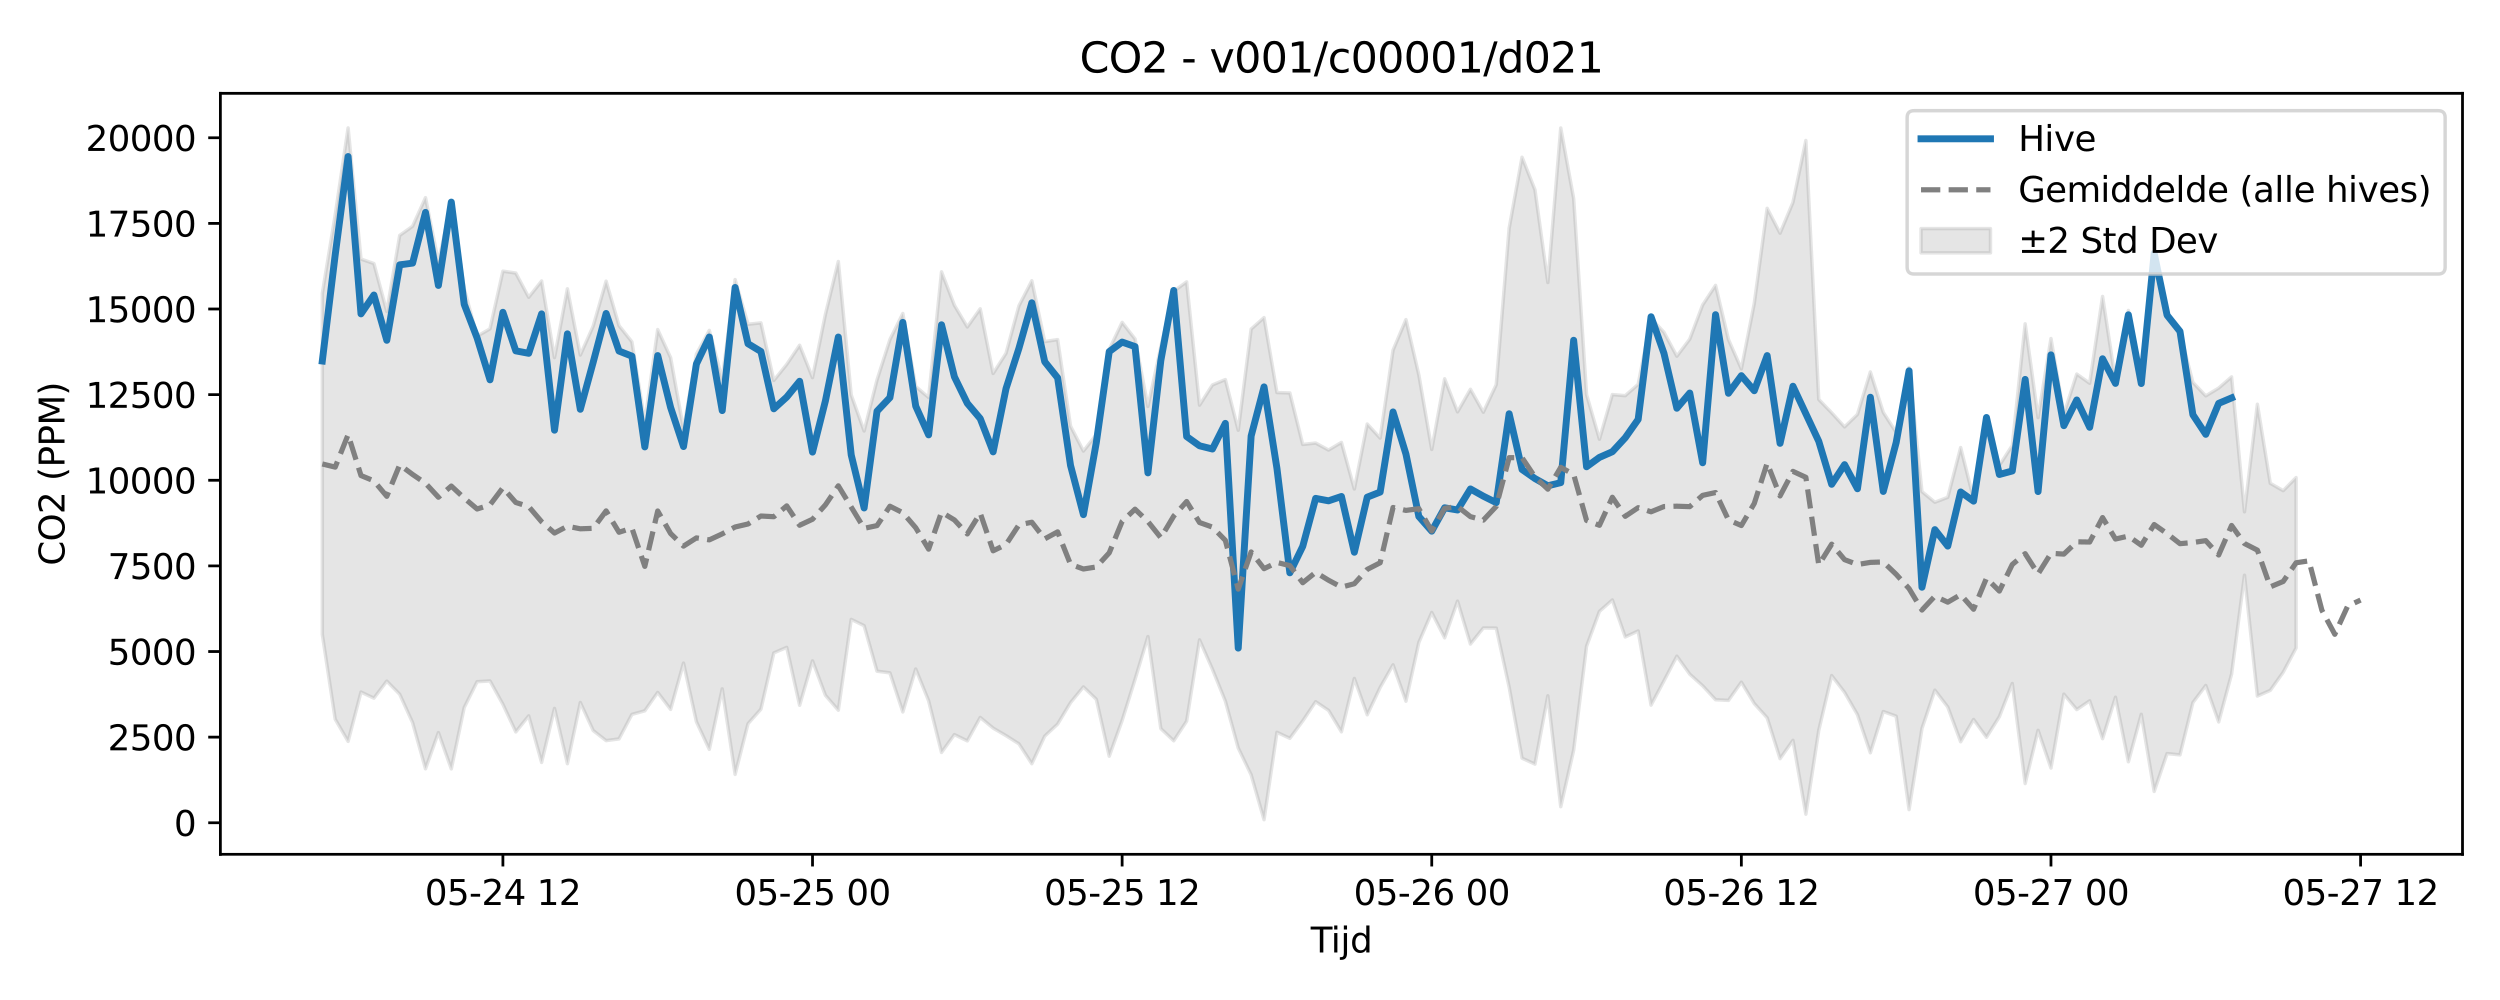 <?xml version="1.0" encoding="utf-8" standalone="no"?>
<!DOCTYPE svg PUBLIC "-//W3C//DTD SVG 1.1//EN"
  "http://www.w3.org/Graphics/SVG/1.1/DTD/svg11.dtd">
<svg xmlns:xlink="http://www.w3.org/1999/xlink" width="720pt" height="288pt" viewBox="0 0 720 288" xmlns="http://www.w3.org/2000/svg" version="1.1">
 <defs>
  <style type="text/css">*{stroke-linejoin: round; stroke-linecap: butt}</style>
 </defs>
 <g id="figure_1">
  <g id="patch_1">
   <path d="M 0 288 
L 720 288 
L 720 0 
L 0 0 
z
" style="fill: #ffffff"/>
  </g>
  <g id="axes_1">
   <g id="patch_2">
    <path d="M 63.47 246.04 
L 709.2 246.04 
L 709.2 26.88 
L 63.47 26.88 
z
" style="fill: #ffffff"/>
   </g>
   <g id="FillBetweenPolyCollection_1">
    <defs>
     <path id="mc36b4be685" d="M 92.821 -203.455 
L 92.821 -105.308 
L 96.537 -80.868 
L 100.252 -74.483 
L 103.967 -88.688 
L 107.683 -86.926 
L 111.398 -91.835 
L 115.114 -88.048 
L 118.829 -79.873 
L 122.544 -66.584 
L 126.26 -77.017 
L 129.975 -66.554 
L 133.69 -84.223 
L 137.406 -91.668 
L 141.121 -91.885 
L 144.836 -85.156 
L 148.552 -77.208 
L 152.267 -81.834 
L 155.983 -68.409 
L 159.698 -83.975 
L 163.413 -68.055 
L 167.129 -85.678 
L 170.844 -77.599 
L 174.559 -74.696 
L 178.275 -75.196 
L 181.99 -82.256 
L 185.705 -83.285 
L 189.421 -88.579 
L 193.136 -83.698 
L 196.852 -97.039 
L 200.567 -80.135 
L 204.282 -72.179 
L 207.998 -89.612 
L 211.713 -64.967 
L 215.428 -79.573 
L 219.144 -83.761 
L 222.859 -99.958 
L 226.574 -101.559 
L 230.29 -84.875 
L 234.005 -97.67 
L 237.721 -87.749 
L 241.436 -83.462 
L 245.151 -109.614 
L 248.867 -107.799 
L 252.582 -94.689 
L 256.297 -94.219 
L 260.013 -82.955 
L 263.728 -95.324 
L 267.443 -86.177 
L 271.159 -71.295 
L 274.874 -76.432 
L 278.589 -74.618 
L 282.305 -81.38 
L 286.02 -78.306 
L 289.736 -76.132 
L 293.451 -73.772 
L 297.166 -68.049 
L 300.882 -75.989 
L 304.597 -79.456 
L 308.312 -85.633 
L 312.028 -90.166 
L 315.743 -86.587 
L 319.458 -70.207 
L 323.174 -80.501 
L 326.889 -92.33 
L 330.605 -104.664 
L 334.32 -78.167 
L 338.035 -74.648 
L 341.751 -80.297 
L 345.466 -103.721 
L 349.181 -95.255 
L 352.897 -86.083 
L 356.612 -72.584 
L 360.327 -64.859 
L 364.043 -51.922 
L 367.758 -77.097 
L 371.474 -75.366 
L 375.189 -80.36 
L 378.904 -85.908 
L 382.62 -83.406 
L 386.335 -77.231 
L 390.05 -92.604 
L 393.766 -82.14 
L 397.481 -90.002 
L 401.196 -96.534 
L 404.912 -86.047 
L 408.627 -102.984 
L 412.343 -111.61 
L 416.058 -104.3 
L 419.773 -114.873 
L 423.489 -102.514 
L 427.204 -107.142 
L 430.919 -107.098 
L 434.635 -90.112 
L 438.35 -69.642 
L 442.065 -67.935 
L 445.781 -87.608 
L 449.496 -55.671 
L 453.212 -71.933 
L 456.927 -101.876 
L 460.642 -111.927 
L 464.358 -115.214 
L 468.073 -104.552 
L 471.788 -106.283 
L 475.504 -84.923 
L 479.219 -91.907 
L 482.934 -99.016 
L 486.65 -93.833 
L 490.365 -90.488 
L 494.081 -86.476 
L 497.796 -86.286 
L 501.511 -91.535 
L 505.227 -85.378 
L 508.942 -81.263 
L 512.657 -69.5 
L 516.373 -74.778 
L 520.088 -53.511 
L 523.803 -77.656 
L 527.519 -93.439 
L 531.234 -88.604 
L 534.949 -82.175 
L 538.665 -71.189 
L 542.38 -83.077 
L 546.096 -81.735 
L 549.811 -54.832 
L 553.526 -78.195 
L 557.242 -89.233 
L 560.957 -84.377 
L 564.672 -74.368 
L 568.388 -80.792 
L 572.103 -75.669 
L 575.818 -81.596 
L 579.534 -91.15 
L 583.249 -62.336 
L 586.965 -77.669 
L 590.68 -66.801 
L 594.395 -88.084 
L 598.111 -83.635 
L 601.826 -86.169 
L 605.541 -75.254 
L 609.257 -87.202 
L 612.972 -68.606 
L 616.687 -82.283 
L 620.403 -60.063 
L 624.118 -70.973 
L 627.834 -70.594 
L 631.549 -85.644 
L 635.264 -90.589 
L 638.98 -80.084 
L 642.695 -93.868 
L 646.41 -122.337 
L 650.126 -87.536 
L 653.841 -89.17 
L 657.556 -94.386 
L 661.272 -101.38 
L 661.272 -150.463 
L 661.272 -150.463 
L 657.556 -146.687 
L 653.841 -148.808 
L 650.126 -171.577 
L 646.41 -140.588 
L 642.695 -179.457 
L 638.98 -176.242 
L 635.264 -173.995 
L 631.549 -177.873 
L 627.834 -192.253 
L 624.118 -197.664 
L 620.403 -213.806 
L 616.687 -179.648 
L 612.972 -198.599 
L 609.257 -178.322 
L 605.541 -202.623 
L 601.826 -177.62 
L 598.111 -180.271 
L 594.395 -168.751 
L 590.68 -190.503 
L 586.965 -167.735 
L 583.249 -194.744 
L 579.534 -159.697 
L 575.818 -153.951 
L 572.103 -167.301 
L 568.388 -144.284 
L 564.672 -159.112 
L 560.957 -144.776 
L 557.242 -143.355 
L 553.526 -146.414 
L 549.811 -182.142 
L 546.096 -163.452 
L 542.38 -169.24 
L 538.665 -180.878 
L 534.949 -168.663 
L 531.234 -165.044 
L 527.519 -169.119 
L 523.803 -172.966 
L 520.088 -247.548 
L 516.373 -229.712 
L 512.657 -220.842 
L 508.942 -228.011 
L 505.227 -200.615 
L 501.511 -181.762 
L 497.796 -190.219 
L 494.081 -205.818 
L 490.365 -200.184 
L 486.65 -190.336 
L 482.934 -185.408 
L 479.219 -192.312 
L 475.504 -196.287 
L 471.788 -177.297 
L 468.073 -174.051 
L 464.358 -174.362 
L 460.642 -161.497 
L 456.927 -174.369 
L 453.212 -230.818 
L 449.496 -251.14 
L 445.781 -206.629 
L 442.065 -233.35 
L 438.35 -242.717 
L 434.635 -222.279 
L 430.919 -177.227 
L 427.204 -169.28 
L 423.489 -175.895 
L 419.773 -169.378 
L 416.058 -178.913 
L 412.343 -158.558 
L 408.627 -180.007 
L 404.912 -195.959 
L 401.196 -187.149 
L 397.481 -161.834 
L 393.766 -165.885 
L 390.05 -147.168 
L 386.335 -160.59 
L 382.62 -158.386 
L 378.904 -160.411 
L 375.189 -159.997 
L 371.474 -174.837 
L 367.758 -174.942 
L 364.043 -196.527 
L 360.327 -193.215 
L 356.612 -164.089 
L 352.897 -178.683 
L 349.181 -177.135 
L 345.466 -171.31 
L 341.751 -206.825 
L 338.035 -204.11 
L 334.32 -188.114 
L 330.605 -170.929 
L 326.889 -190.38 
L 323.174 -195.164 
L 319.458 -187.358 
L 315.743 -162.844 
L 312.028 -158.092 
L 308.312 -165.302 
L 304.597 -190.195 
L 300.882 -189.63 
L 297.166 -207.14 
L 293.451 -199.919 
L 289.736 -186.246 
L 286.02 -180.434 
L 282.305 -199.071 
L 278.589 -193.839 
L 274.874 -200.066 
L 271.159 -209.71 
L 267.443 -173.513 
L 263.728 -176.696 
L 260.013 -197.715 
L 256.297 -190.196 
L 252.582 -178.57 
L 248.867 -163.876 
L 245.151 -174.255 
L 241.436 -212.693 
L 237.721 -197.456 
L 234.005 -179.241 
L 230.29 -188.573 
L 226.574 -183.051 
L 222.859 -178.422 
L 219.144 -195.012 
L 215.428 -194.614 
L 211.713 -207.484 
L 207.998 -178.874 
L 204.282 -192.855 
L 200.567 -186.035 
L 196.852 -164.403 
L 193.136 -184.998 
L 189.421 -193.091 
L 185.705 -166.489 
L 181.99 -189.564 
L 178.275 -194.224 
L 174.559 -207.027 
L 170.844 -194.081 
L 167.129 -185.737 
L 163.413 -204.829 
L 159.698 -184.995 
L 155.983 -207.079 
L 152.267 -202.386 
L 148.552 -209.36 
L 144.836 -209.907 
L 141.121 -193.303 
L 137.406 -191.15 
L 133.69 -204.883 
L 129.975 -229.477 
L 126.26 -212.587 
L 122.544 -231.077 
L 118.829 -222.846 
L 115.114 -220.204 
L 111.398 -198.287 
L 107.683 -212.097 
L 103.967 -213.397 
L 100.252 -251.158 
L 96.537 -226.074 
L 92.821 -203.455 
z
" style="stroke: #808080; stroke-opacity: 0.2"/>
    </defs>
    <g clip-path="url(#p1deb37c57e)">
     <use xlink:href="#mc36b4be685" x="0" y="288" style="fill: #808080; fill-opacity: 0.2; stroke: #808080; stroke-opacity: 0.2"/>
    </g>
   </g>
   <g id="matplotlib.axis_1">
    <g id="xtick_1">
     <g id="line2d_1">
      <defs>
       <path id="mf5bec5a7d2" d="M 0 0 
L 0 3.5 
" style="stroke: #000000; stroke-width: 0.8"/>
      </defs>
      <g>
       <use xlink:href="#mf5bec5a7d2" x="144.836" y="246.04" style="stroke: #000000; stroke-width: 0.8"/>
      </g>
     </g>
     <g id="text_1">
      <!-- 05-24 12 -->
      <g transform="translate(122.356 260.638) scale(0.1 -0.1)">
       <defs>
        <path id="DejaVuSans-30" d="M 2034 4250 
Q 1547 4250 1301 3770 
Q 1056 3291 1056 2328 
Q 1056 1369 1301 889 
Q 1547 409 2034 409 
Q 2525 409 2770 889 
Q 3016 1369 3016 2328 
Q 3016 3291 2770 3770 
Q 2525 4250 2034 4250 
z
M 2034 4750 
Q 2819 4750 3233 4129 
Q 3647 3509 3647 2328 
Q 3647 1150 3233 529 
Q 2819 -91 2034 -91 
Q 1250 -91 836 529 
Q 422 1150 422 2328 
Q 422 3509 836 4129 
Q 1250 4750 2034 4750 
z
" transform="scale(0.016)"/>
        <path id="DejaVuSans-35" d="M 691 4666 
L 3169 4666 
L 3169 4134 
L 1269 4134 
L 1269 2991 
Q 1406 3038 1543 3061 
Q 1681 3084 1819 3084 
Q 2600 3084 3056 2656 
Q 3513 2228 3513 1497 
Q 3513 744 3044 326 
Q 2575 -91 1722 -91 
Q 1428 -91 1123 -41 
Q 819 9 494 109 
L 494 744 
Q 775 591 1075 516 
Q 1375 441 1709 441 
Q 2250 441 2565 725 
Q 2881 1009 2881 1497 
Q 2881 1984 2565 2268 
Q 2250 2553 1709 2553 
Q 1456 2553 1204 2497 
Q 953 2441 691 2322 
L 691 4666 
z
" transform="scale(0.016)"/>
        <path id="DejaVuSans-2d" d="M 313 2009 
L 1997 2009 
L 1997 1497 
L 313 1497 
L 313 2009 
z
" transform="scale(0.016)"/>
        <path id="DejaVuSans-32" d="M 1228 531 
L 3431 531 
L 3431 0 
L 469 0 
L 469 531 
Q 828 903 1448 1529 
Q 2069 2156 2228 2338 
Q 2531 2678 2651 2914 
Q 2772 3150 2772 3378 
Q 2772 3750 2511 3984 
Q 2250 4219 1831 4219 
Q 1534 4219 1204 4116 
Q 875 4013 500 3803 
L 500 4441 
Q 881 4594 1212 4672 
Q 1544 4750 1819 4750 
Q 2544 4750 2975 4387 
Q 3406 4025 3406 3419 
Q 3406 3131 3298 2873 
Q 3191 2616 2906 2266 
Q 2828 2175 2409 1742 
Q 1991 1309 1228 531 
z
" transform="scale(0.016)"/>
        <path id="DejaVuSans-34" d="M 2419 4116 
L 825 1625 
L 2419 1625 
L 2419 4116 
z
M 2253 4666 
L 3047 4666 
L 3047 1625 
L 3713 1625 
L 3713 1100 
L 3047 1100 
L 3047 0 
L 2419 0 
L 2419 1100 
L 313 1100 
L 313 1709 
L 2253 4666 
z
" transform="scale(0.016)"/>
        <path id="DejaVuSans-20" transform="scale(0.016)"/>
        <path id="DejaVuSans-31" d="M 794 531 
L 1825 531 
L 1825 4091 
L 703 3866 
L 703 4441 
L 1819 4666 
L 2450 4666 
L 2450 531 
L 3481 531 
L 3481 0 
L 794 0 
L 794 531 
z
" transform="scale(0.016)"/>
       </defs>
       <use xlink:href="#DejaVuSans-30"/>
       <use xlink:href="#DejaVuSans-35" transform="translate(63.623 0)"/>
       <use xlink:href="#DejaVuSans-2d" transform="translate(127.246 0)"/>
       <use xlink:href="#DejaVuSans-32" transform="translate(163.33 0)"/>
       <use xlink:href="#DejaVuSans-34" transform="translate(226.953 0)"/>
       <use xlink:href="#DejaVuSans-20" transform="translate(290.576 0)"/>
       <use xlink:href="#DejaVuSans-31" transform="translate(322.363 0)"/>
       <use xlink:href="#DejaVuSans-32" transform="translate(385.986 0)"/>
      </g>
     </g>
    </g>
    <g id="xtick_2">
     <g id="line2d_2">
      <g>
       <use xlink:href="#mf5bec5a7d2" x="234.005" y="246.04" style="stroke: #000000; stroke-width: 0.8"/>
      </g>
     </g>
     <g id="text_2">
      <!-- 05-25 00 -->
      <g transform="translate(211.525 260.638) scale(0.1 -0.1)">
       <use xlink:href="#DejaVuSans-30"/>
       <use xlink:href="#DejaVuSans-35" transform="translate(63.623 0)"/>
       <use xlink:href="#DejaVuSans-2d" transform="translate(127.246 0)"/>
       <use xlink:href="#DejaVuSans-32" transform="translate(163.33 0)"/>
       <use xlink:href="#DejaVuSans-35" transform="translate(226.953 0)"/>
       <use xlink:href="#DejaVuSans-20" transform="translate(290.576 0)"/>
       <use xlink:href="#DejaVuSans-30" transform="translate(322.363 0)"/>
       <use xlink:href="#DejaVuSans-30" transform="translate(385.986 0)"/>
      </g>
     </g>
    </g>
    <g id="xtick_3">
     <g id="line2d_3">
      <g>
       <use xlink:href="#mf5bec5a7d2" x="323.174" y="246.04" style="stroke: #000000; stroke-width: 0.8"/>
      </g>
     </g>
     <g id="text_3">
      <!-- 05-25 12 -->
      <g transform="translate(300.693 260.638) scale(0.1 -0.1)">
       <use xlink:href="#DejaVuSans-30"/>
       <use xlink:href="#DejaVuSans-35" transform="translate(63.623 0)"/>
       <use xlink:href="#DejaVuSans-2d" transform="translate(127.246 0)"/>
       <use xlink:href="#DejaVuSans-32" transform="translate(163.33 0)"/>
       <use xlink:href="#DejaVuSans-35" transform="translate(226.953 0)"/>
       <use xlink:href="#DejaVuSans-20" transform="translate(290.576 0)"/>
       <use xlink:href="#DejaVuSans-31" transform="translate(322.363 0)"/>
       <use xlink:href="#DejaVuSans-32" transform="translate(385.986 0)"/>
      </g>
     </g>
    </g>
    <g id="xtick_4">
     <g id="line2d_4">
      <g>
       <use xlink:href="#mf5bec5a7d2" x="412.343" y="246.04" style="stroke: #000000; stroke-width: 0.8"/>
      </g>
     </g>
     <g id="text_4">
      <!-- 05-26 00 -->
      <g transform="translate(389.862 260.638) scale(0.1 -0.1)">
       <defs>
        <path id="DejaVuSans-36" d="M 2113 2584 
Q 1688 2584 1439 2293 
Q 1191 2003 1191 1497 
Q 1191 994 1439 701 
Q 1688 409 2113 409 
Q 2538 409 2786 701 
Q 3034 994 3034 1497 
Q 3034 2003 2786 2293 
Q 2538 2584 2113 2584 
z
M 3366 4563 
L 3366 3988 
Q 3128 4100 2886 4159 
Q 2644 4219 2406 4219 
Q 1781 4219 1451 3797 
Q 1122 3375 1075 2522 
Q 1259 2794 1537 2939 
Q 1816 3084 2150 3084 
Q 2853 3084 3261 2657 
Q 3669 2231 3669 1497 
Q 3669 778 3244 343 
Q 2819 -91 2113 -91 
Q 1303 -91 875 529 
Q 447 1150 447 2328 
Q 447 3434 972 4092 
Q 1497 4750 2381 4750 
Q 2619 4750 2861 4703 
Q 3103 4656 3366 4563 
z
" transform="scale(0.016)"/>
       </defs>
       <use xlink:href="#DejaVuSans-30"/>
       <use xlink:href="#DejaVuSans-35" transform="translate(63.623 0)"/>
       <use xlink:href="#DejaVuSans-2d" transform="translate(127.246 0)"/>
       <use xlink:href="#DejaVuSans-32" transform="translate(163.33 0)"/>
       <use xlink:href="#DejaVuSans-36" transform="translate(226.953 0)"/>
       <use xlink:href="#DejaVuSans-20" transform="translate(290.576 0)"/>
       <use xlink:href="#DejaVuSans-30" transform="translate(322.363 0)"/>
       <use xlink:href="#DejaVuSans-30" transform="translate(385.986 0)"/>
      </g>
     </g>
    </g>
    <g id="xtick_5">
     <g id="line2d_5">
      <g>
       <use xlink:href="#mf5bec5a7d2" x="501.511" y="246.04" style="stroke: #000000; stroke-width: 0.8"/>
      </g>
     </g>
     <g id="text_5">
      <!-- 05-26 12 -->
      <g transform="translate(479.031 260.638) scale(0.1 -0.1)">
       <use xlink:href="#DejaVuSans-30"/>
       <use xlink:href="#DejaVuSans-35" transform="translate(63.623 0)"/>
       <use xlink:href="#DejaVuSans-2d" transform="translate(127.246 0)"/>
       <use xlink:href="#DejaVuSans-32" transform="translate(163.33 0)"/>
       <use xlink:href="#DejaVuSans-36" transform="translate(226.953 0)"/>
       <use xlink:href="#DejaVuSans-20" transform="translate(290.576 0)"/>
       <use xlink:href="#DejaVuSans-31" transform="translate(322.363 0)"/>
       <use xlink:href="#DejaVuSans-32" transform="translate(385.986 0)"/>
      </g>
     </g>
    </g>
    <g id="xtick_6">
     <g id="line2d_6">
      <g>
       <use xlink:href="#mf5bec5a7d2" x="590.68" y="246.04" style="stroke: #000000; stroke-width: 0.8"/>
      </g>
     </g>
     <g id="text_6">
      <!-- 05-27 00 -->
      <g transform="translate(568.199 260.638) scale(0.1 -0.1)">
       <defs>
        <path id="DejaVuSans-37" d="M 525 4666 
L 3525 4666 
L 3525 4397 
L 1831 0 
L 1172 0 
L 2766 4134 
L 525 4134 
L 525 4666 
z
" transform="scale(0.016)"/>
       </defs>
       <use xlink:href="#DejaVuSans-30"/>
       <use xlink:href="#DejaVuSans-35" transform="translate(63.623 0)"/>
       <use xlink:href="#DejaVuSans-2d" transform="translate(127.246 0)"/>
       <use xlink:href="#DejaVuSans-32" transform="translate(163.33 0)"/>
       <use xlink:href="#DejaVuSans-37" transform="translate(226.953 0)"/>
       <use xlink:href="#DejaVuSans-20" transform="translate(290.576 0)"/>
       <use xlink:href="#DejaVuSans-30" transform="translate(322.363 0)"/>
       <use xlink:href="#DejaVuSans-30" transform="translate(385.986 0)"/>
      </g>
     </g>
    </g>
    <g id="xtick_7">
     <g id="line2d_7">
      <g>
       <use xlink:href="#mf5bec5a7d2" x="679.849" y="246.04" style="stroke: #000000; stroke-width: 0.8"/>
      </g>
     </g>
     <g id="text_7">
      <!-- 05-27 12 -->
      <g transform="translate(657.368 260.638) scale(0.1 -0.1)">
       <use xlink:href="#DejaVuSans-30"/>
       <use xlink:href="#DejaVuSans-35" transform="translate(63.623 0)"/>
       <use xlink:href="#DejaVuSans-2d" transform="translate(127.246 0)"/>
       <use xlink:href="#DejaVuSans-32" transform="translate(163.33 0)"/>
       <use xlink:href="#DejaVuSans-37" transform="translate(226.953 0)"/>
       <use xlink:href="#DejaVuSans-20" transform="translate(290.576 0)"/>
       <use xlink:href="#DejaVuSans-31" transform="translate(322.363 0)"/>
       <use xlink:href="#DejaVuSans-32" transform="translate(385.986 0)"/>
      </g>
     </g>
    </g>
    <g id="text_8">
     <!-- Tijd -->
     <g transform="translate(377.485 274.317) scale(0.1 -0.1)">
      <defs>
       <path id="DejaVuSans-54" d="M -19 4666 
L 3928 4666 
L 3928 4134 
L 2272 4134 
L 2272 0 
L 1638 0 
L 1638 4134 
L -19 4134 
L -19 4666 
z
" transform="scale(0.016)"/>
       <path id="DejaVuSans-69" d="M 603 3500 
L 1178 3500 
L 1178 0 
L 603 0 
L 603 3500 
z
M 603 4863 
L 1178 4863 
L 1178 4134 
L 603 4134 
L 603 4863 
z
" transform="scale(0.016)"/>
       <path id="DejaVuSans-6a" d="M 603 3500 
L 1178 3500 
L 1178 -63 
Q 1178 -731 923 -1031 
Q 669 -1331 103 -1331 
L -116 -1331 
L -116 -844 
L 38 -844 
Q 366 -844 484 -692 
Q 603 -541 603 -63 
L 603 3500 
z
M 603 4863 
L 1178 4863 
L 1178 4134 
L 603 4134 
L 603 4863 
z
" transform="scale(0.016)"/>
       <path id="DejaVuSans-64" d="M 2906 2969 
L 2906 4863 
L 3481 4863 
L 3481 0 
L 2906 0 
L 2906 525 
Q 2725 213 2448 61 
Q 2172 -91 1784 -91 
Q 1150 -91 751 415 
Q 353 922 353 1747 
Q 353 2572 751 3078 
Q 1150 3584 1784 3584 
Q 2172 3584 2448 3432 
Q 2725 3281 2906 2969 
z
M 947 1747 
Q 947 1113 1208 752 
Q 1469 391 1925 391 
Q 2381 391 2643 752 
Q 2906 1113 2906 1747 
Q 2906 2381 2643 2742 
Q 2381 3103 1925 3103 
Q 1469 3103 1208 2742 
Q 947 2381 947 1747 
z
" transform="scale(0.016)"/>
      </defs>
      <use xlink:href="#DejaVuSans-54"/>
      <use xlink:href="#DejaVuSans-69" transform="translate(57.959 0)"/>
      <use xlink:href="#DejaVuSans-6a" transform="translate(85.742 0)"/>
      <use xlink:href="#DejaVuSans-64" transform="translate(113.525 0)"/>
     </g>
    </g>
   </g>
   <g id="matplotlib.axis_2">
    <g id="ytick_1">
     <g id="line2d_8">
      <defs>
       <path id="m3b729e5f13" d="M 0 0 
L -3.5 0 
" style="stroke: #000000; stroke-width: 0.8"/>
      </defs>
      <g>
       <use xlink:href="#m3b729e5f13" x="63.47" y="236.954" style="stroke: #000000; stroke-width: 0.8"/>
      </g>
     </g>
     <g id="text_9">
      <!-- 0 -->
      <g transform="translate(50.108 240.753) scale(0.1 -0.1)">
       <use xlink:href="#DejaVuSans-30"/>
      </g>
     </g>
    </g>
    <g id="ytick_2">
     <g id="line2d_9">
      <g>
       <use xlink:href="#m3b729e5f13" x="63.47" y="212.294" style="stroke: #000000; stroke-width: 0.8"/>
      </g>
     </g>
     <g id="text_10">
      <!-- 2500 -->
      <g transform="translate(31.02 216.094) scale(0.1 -0.1)">
       <use xlink:href="#DejaVuSans-32"/>
       <use xlink:href="#DejaVuSans-35" transform="translate(63.623 0)"/>
       <use xlink:href="#DejaVuSans-30" transform="translate(127.246 0)"/>
       <use xlink:href="#DejaVuSans-30" transform="translate(190.869 0)"/>
      </g>
     </g>
    </g>
    <g id="ytick_3">
     <g id="line2d_10">
      <g>
       <use xlink:href="#m3b729e5f13" x="63.47" y="187.635" style="stroke: #000000; stroke-width: 0.8"/>
      </g>
     </g>
     <g id="text_11">
      <!-- 5000 -->
      <g transform="translate(31.02 191.434) scale(0.1 -0.1)">
       <use xlink:href="#DejaVuSans-35"/>
       <use xlink:href="#DejaVuSans-30" transform="translate(63.623 0)"/>
       <use xlink:href="#DejaVuSans-30" transform="translate(127.246 0)"/>
       <use xlink:href="#DejaVuSans-30" transform="translate(190.869 0)"/>
      </g>
     </g>
    </g>
    <g id="ytick_4">
     <g id="line2d_11">
      <g>
       <use xlink:href="#m3b729e5f13" x="63.47" y="162.976" style="stroke: #000000; stroke-width: 0.8"/>
      </g>
     </g>
     <g id="text_12">
      <!-- 7500 -->
      <g transform="translate(31.02 166.775) scale(0.1 -0.1)">
       <use xlink:href="#DejaVuSans-37"/>
       <use xlink:href="#DejaVuSans-35" transform="translate(63.623 0)"/>
       <use xlink:href="#DejaVuSans-30" transform="translate(127.246 0)"/>
       <use xlink:href="#DejaVuSans-30" transform="translate(190.869 0)"/>
      </g>
     </g>
    </g>
    <g id="ytick_5">
     <g id="line2d_12">
      <g>
       <use xlink:href="#m3b729e5f13" x="63.47" y="138.316" style="stroke: #000000; stroke-width: 0.8"/>
      </g>
     </g>
     <g id="text_13">
      <!-- 10000 -->
      <g transform="translate(24.657 142.116) scale(0.1 -0.1)">
       <use xlink:href="#DejaVuSans-31"/>
       <use xlink:href="#DejaVuSans-30" transform="translate(63.623 0)"/>
       <use xlink:href="#DejaVuSans-30" transform="translate(127.246 0)"/>
       <use xlink:href="#DejaVuSans-30" transform="translate(190.869 0)"/>
       <use xlink:href="#DejaVuSans-30" transform="translate(254.492 0)"/>
      </g>
     </g>
    </g>
    <g id="ytick_6">
     <g id="line2d_13">
      <g>
       <use xlink:href="#m3b729e5f13" x="63.47" y="113.657" style="stroke: #000000; stroke-width: 0.8"/>
      </g>
     </g>
     <g id="text_14">
      <!-- 12500 -->
      <g transform="translate(24.657 117.456) scale(0.1 -0.1)">
       <use xlink:href="#DejaVuSans-31"/>
       <use xlink:href="#DejaVuSans-32" transform="translate(63.623 0)"/>
       <use xlink:href="#DejaVuSans-35" transform="translate(127.246 0)"/>
       <use xlink:href="#DejaVuSans-30" transform="translate(190.869 0)"/>
       <use xlink:href="#DejaVuSans-30" transform="translate(254.492 0)"/>
      </g>
     </g>
    </g>
    <g id="ytick_7">
     <g id="line2d_14">
      <g>
       <use xlink:href="#m3b729e5f13" x="63.47" y="88.998" style="stroke: #000000; stroke-width: 0.8"/>
      </g>
     </g>
     <g id="text_15">
      <!-- 15000 -->
      <g transform="translate(24.657 92.797) scale(0.1 -0.1)">
       <use xlink:href="#DejaVuSans-31"/>
       <use xlink:href="#DejaVuSans-35" transform="translate(63.623 0)"/>
       <use xlink:href="#DejaVuSans-30" transform="translate(127.246 0)"/>
       <use xlink:href="#DejaVuSans-30" transform="translate(190.869 0)"/>
       <use xlink:href="#DejaVuSans-30" transform="translate(254.492 0)"/>
      </g>
     </g>
    </g>
    <g id="ytick_8">
     <g id="line2d_15">
      <g>
       <use xlink:href="#m3b729e5f13" x="63.47" y="64.338" style="stroke: #000000; stroke-width: 0.8"/>
      </g>
     </g>
     <g id="text_16">
      <!-- 17500 -->
      <g transform="translate(24.657 68.138) scale(0.1 -0.1)">
       <use xlink:href="#DejaVuSans-31"/>
       <use xlink:href="#DejaVuSans-37" transform="translate(63.623 0)"/>
       <use xlink:href="#DejaVuSans-35" transform="translate(127.246 0)"/>
       <use xlink:href="#DejaVuSans-30" transform="translate(190.869 0)"/>
       <use xlink:href="#DejaVuSans-30" transform="translate(254.492 0)"/>
      </g>
     </g>
    </g>
    <g id="ytick_9">
     <g id="line2d_16">
      <g>
       <use xlink:href="#m3b729e5f13" x="63.47" y="39.679" style="stroke: #000000; stroke-width: 0.8"/>
      </g>
     </g>
     <g id="text_17">
      <!-- 20000 -->
      <g transform="translate(24.657 43.478) scale(0.1 -0.1)">
       <use xlink:href="#DejaVuSans-32"/>
       <use xlink:href="#DejaVuSans-30" transform="translate(63.623 0)"/>
       <use xlink:href="#DejaVuSans-30" transform="translate(127.246 0)"/>
       <use xlink:href="#DejaVuSans-30" transform="translate(190.869 0)"/>
       <use xlink:href="#DejaVuSans-30" transform="translate(254.492 0)"/>
      </g>
     </g>
    </g>
    <g id="text_18">
     <!-- CO2 (PPM) -->
     <g transform="translate(18.578 162.903) rotate(-90) scale(0.1 -0.1)">
      <defs>
       <path id="DejaVuSans-43" d="M 4122 4306 
L 4122 3641 
Q 3803 3938 3442 4084 
Q 3081 4231 2675 4231 
Q 1875 4231 1450 3742 
Q 1025 3253 1025 2328 
Q 1025 1406 1450 917 
Q 1875 428 2675 428 
Q 3081 428 3442 575 
Q 3803 722 4122 1019 
L 4122 359 
Q 3791 134 3420 21 
Q 3050 -91 2638 -91 
Q 1578 -91 968 557 
Q 359 1206 359 2328 
Q 359 3453 968 4101 
Q 1578 4750 2638 4750 
Q 3056 4750 3426 4639 
Q 3797 4528 4122 4306 
z
" transform="scale(0.016)"/>
       <path id="DejaVuSans-4f" d="M 2522 4238 
Q 1834 4238 1429 3725 
Q 1025 3213 1025 2328 
Q 1025 1447 1429 934 
Q 1834 422 2522 422 
Q 3209 422 3611 934 
Q 4013 1447 4013 2328 
Q 4013 3213 3611 3725 
Q 3209 4238 2522 4238 
z
M 2522 4750 
Q 3503 4750 4090 4092 
Q 4678 3434 4678 2328 
Q 4678 1225 4090 567 
Q 3503 -91 2522 -91 
Q 1538 -91 948 565 
Q 359 1222 359 2328 
Q 359 3434 948 4092 
Q 1538 4750 2522 4750 
z
" transform="scale(0.016)"/>
       <path id="DejaVuSans-28" d="M 1984 4856 
Q 1566 4138 1362 3434 
Q 1159 2731 1159 2009 
Q 1159 1288 1364 580 
Q 1569 -128 1984 -844 
L 1484 -844 
Q 1016 -109 783 600 
Q 550 1309 550 2009 
Q 550 2706 781 3412 
Q 1013 4119 1484 4856 
L 1984 4856 
z
" transform="scale(0.016)"/>
       <path id="DejaVuSans-50" d="M 1259 4147 
L 1259 2394 
L 2053 2394 
Q 2494 2394 2734 2622 
Q 2975 2850 2975 3272 
Q 2975 3691 2734 3919 
Q 2494 4147 2053 4147 
L 1259 4147 
z
M 628 4666 
L 2053 4666 
Q 2838 4666 3239 4311 
Q 3641 3956 3641 3272 
Q 3641 2581 3239 2228 
Q 2838 1875 2053 1875 
L 1259 1875 
L 1259 0 
L 628 0 
L 628 4666 
z
" transform="scale(0.016)"/>
       <path id="DejaVuSans-4d" d="M 628 4666 
L 1569 4666 
L 2759 1491 
L 3956 4666 
L 4897 4666 
L 4897 0 
L 4281 0 
L 4281 4097 
L 3078 897 
L 2444 897 
L 1241 4097 
L 1241 0 
L 628 0 
L 628 4666 
z
" transform="scale(0.016)"/>
       <path id="DejaVuSans-29" d="M 513 4856 
L 1013 4856 
Q 1481 4119 1714 3412 
Q 1947 2706 1947 2009 
Q 1947 1309 1714 600 
Q 1481 -109 1013 -844 
L 513 -844 
Q 928 -128 1133 580 
Q 1338 1288 1338 2009 
Q 1338 2731 1133 3434 
Q 928 4138 513 4856 
z
" transform="scale(0.016)"/>
      </defs>
      <use xlink:href="#DejaVuSans-43"/>
      <use xlink:href="#DejaVuSans-4f" transform="translate(69.824 0)"/>
      <use xlink:href="#DejaVuSans-32" transform="translate(148.535 0)"/>
      <use xlink:href="#DejaVuSans-20" transform="translate(212.158 0)"/>
      <use xlink:href="#DejaVuSans-28" transform="translate(243.945 0)"/>
      <use xlink:href="#DejaVuSans-50" transform="translate(282.959 0)"/>
      <use xlink:href="#DejaVuSans-50" transform="translate(343.262 0)"/>
      <use xlink:href="#DejaVuSans-4d" transform="translate(403.564 0)"/>
      <use xlink:href="#DejaVuSans-29" transform="translate(489.844 0)"/>
     </g>
    </g>
   </g>
   <g id="line2d_17">
    <path d="M 92.821 103.971 
L 96.537 73.393 
L 100.252 45.085 
L 103.967 90.389 
L 107.683 84.97 
L 111.398 98.003 
L 115.114 76.274 
L 118.829 75.771 
L 122.544 61.172 
L 126.26 82.205 
L 129.975 58.208 
L 133.69 87.656 
L 137.406 97.343 
L 141.121 109.386 
L 144.836 89.945 
L 148.552 101.051 
L 152.267 101.752 
L 155.983 90.398 
L 159.698 123.891 
L 163.413 96.149 
L 167.129 117.872 
L 170.844 104.301 
L 174.559 90.285 
L 178.275 101.101 
L 181.99 102.57 
L 185.705 128.706 
L 189.421 102.409 
L 193.136 117.346 
L 196.852 128.607 
L 200.567 104.826 
L 204.282 97.071 
L 207.998 118.247 
L 211.713 82.794 
L 215.428 98.983 
L 219.144 101.234 
L 222.859 117.731 
L 226.574 114.361 
L 230.29 109.807 
L 234.005 130.202 
L 237.721 115.439 
L 241.436 97.07 
L 245.151 131.03 
L 248.867 146.293 
L 252.582 118.428 
L 256.297 114.505 
L 260.013 92.848 
L 263.728 116.968 
L 267.443 125.237 
L 271.159 93.542 
L 274.874 108.531 
L 278.589 116.156 
L 282.305 120.552 
L 286.02 130.134 
L 289.736 111.901 
L 293.451 100.316 
L 297.166 87.208 
L 300.882 104.178 
L 304.597 108.814 
L 308.312 134.042 
L 312.028 148.215 
L 315.743 127.427 
L 319.458 101.258 
L 323.174 98.516 
L 326.889 99.818 
L 330.605 136.183 
L 334.32 103.82 
L 338.035 83.652 
L 341.751 125.72 
L 345.466 128.387 
L 349.181 129.317 
L 352.897 121.933 
L 356.612 186.649 
L 360.327 125.568 
L 364.043 111.428 
L 367.758 134.884 
L 371.474 164.968 
L 375.189 157.344 
L 378.904 143.534 
L 382.62 144.238 
L 386.335 142.985 
L 390.05 159.043 
L 393.766 143.186 
L 397.481 141.719 
L 401.196 118.642 
L 404.912 130.774 
L 408.627 148.752 
L 412.343 152.971 
L 416.058 146.244 
L 419.773 146.881 
L 423.489 140.819 
L 427.204 142.9 
L 430.919 144.757 
L 434.635 119.168 
L 438.35 135.213 
L 442.065 137.82 
L 445.781 139.905 
L 449.496 139.002 
L 453.212 98.003 
L 456.927 134.43 
L 460.642 131.731 
L 464.358 130.095 
L 468.073 126.069 
L 471.788 120.792 
L 475.504 91.232 
L 479.219 101.752 
L 482.934 117.57 
L 486.65 113.198 
L 490.365 133.276 
L 494.081 90.629 
L 497.796 113.263 
L 501.511 108.193 
L 505.227 112.526 
L 508.942 102.412 
L 512.657 127.68 
L 516.373 111.241 
L 523.803 127.092 
L 527.519 139.477 
L 531.234 133.822 
L 534.949 140.759 
L 538.665 114.407 
L 542.38 141.535 
L 546.096 127.463 
L 549.811 106.802 
L 553.526 169.121 
L 557.242 152.537 
L 560.957 157.275 
L 564.672 141.687 
L 568.388 144.327 
L 572.103 120.24 
L 575.818 136.649 
L 579.534 135.64 
L 583.249 109.274 
L 586.965 141.568 
L 590.68 102.205 
L 594.395 122.59 
L 598.111 115.199 
L 601.826 123.061 
L 605.541 103.327 
L 609.257 110.417 
L 612.972 90.668 
L 616.687 110.458 
L 620.403 72.936 
L 624.118 90.777 
L 627.834 95.439 
L 631.549 119.447 
L 635.264 125.083 
L 638.98 116.172 
L 642.695 114.599 
L 642.695 114.599 
" clip-path="url(#p1deb37c57e)" style="fill: none; stroke: #1f77b4; stroke-width: 2; stroke-linecap: square"/>
   </g>
   <g id="line2d_18">
    <path d="M 92.821 133.619 
L 96.537 134.529 
L 100.252 125.18 
L 103.967 136.957 
L 107.683 138.489 
L 111.398 142.939 
L 115.114 133.874 
L 118.829 136.641 
L 122.544 139.169 
L 126.26 143.198 
L 129.975 139.984 
L 133.69 143.447 
L 137.406 146.591 
L 141.121 145.406 
L 144.836 140.468 
L 148.552 144.716 
L 152.267 145.89 
L 155.983 150.256 
L 159.698 153.515 
L 163.413 151.558 
L 167.129 152.293 
L 170.844 152.16 
L 174.559 147.138 
L 178.275 153.29 
L 181.99 152.09 
L 185.705 163.113 
L 189.421 147.165 
L 193.136 153.652 
L 196.852 157.279 
L 200.567 154.915 
L 204.282 155.483 
L 207.998 153.757 
L 211.713 151.775 
L 215.428 150.906 
L 219.144 148.613 
L 222.859 148.81 
L 226.574 145.695 
L 230.29 151.276 
L 234.005 149.545 
L 237.721 145.397 
L 241.436 139.922 
L 248.867 152.163 
L 252.582 151.371 
L 256.297 145.792 
L 260.013 147.665 
L 263.728 151.99 
L 267.443 158.155 
L 271.159 147.497 
L 274.874 149.751 
L 278.589 153.772 
L 282.305 147.775 
L 286.02 158.63 
L 289.736 156.811 
L 293.451 151.154 
L 297.166 150.405 
L 300.882 155.19 
L 304.597 153.174 
L 308.312 162.533 
L 312.028 163.871 
L 315.743 163.284 
L 319.458 159.218 
L 323.174 150.168 
L 326.889 146.645 
L 330.605 150.204 
L 334.32 154.86 
L 338.035 148.621 
L 341.751 144.439 
L 345.466 150.484 
L 349.181 151.805 
L 352.897 155.617 
L 356.612 169.663 
L 360.327 158.963 
L 364.043 163.776 
L 367.758 161.981 
L 371.474 162.898 
L 375.189 167.822 
L 378.904 164.84 
L 382.62 167.104 
L 386.335 169.09 
L 390.05 168.114 
L 393.766 163.987 
L 397.481 162.082 
L 401.196 146.158 
L 404.912 146.997 
L 408.627 146.504 
L 412.343 152.916 
L 416.058 146.394 
L 419.773 145.874 
L 423.489 148.796 
L 427.204 149.789 
L 430.919 145.838 
L 434.635 131.804 
L 438.35 131.821 
L 442.065 137.357 
L 445.781 140.882 
L 449.496 134.594 
L 453.212 136.625 
L 456.927 149.878 
L 460.642 151.288 
L 464.358 143.212 
L 468.073 148.699 
L 471.788 146.21 
L 475.504 147.395 
L 479.219 145.891 
L 482.934 145.788 
L 486.65 145.916 
L 490.365 142.664 
L 494.081 141.853 
L 497.796 149.747 
L 501.511 151.351 
L 505.227 145.004 
L 508.942 133.363 
L 512.657 142.829 
L 516.373 135.755 
L 520.088 137.47 
L 523.803 162.689 
L 527.519 156.721 
L 531.234 161.176 
L 534.949 162.581 
L 538.665 161.966 
L 542.38 161.841 
L 546.096 165.407 
L 549.811 169.513 
L 553.526 175.695 
L 557.242 171.706 
L 560.957 173.424 
L 564.672 171.26 
L 568.388 175.462 
L 572.103 166.515 
L 575.818 170.226 
L 579.534 162.576 
L 583.249 159.46 
L 586.965 165.298 
L 590.68 159.348 
L 594.395 159.583 
L 598.111 156.047 
L 601.826 156.105 
L 605.541 149.061 
L 609.257 155.238 
L 612.972 154.398 
L 616.687 157.035 
L 620.403 151.066 
L 624.118 153.682 
L 627.834 156.577 
L 631.549 156.241 
L 635.264 155.708 
L 638.98 159.837 
L 642.695 151.338 
L 646.41 156.538 
L 650.126 158.443 
L 653.841 169.011 
L 657.556 167.464 
L 661.272 162.078 
L 664.987 161.523 
L 668.703 175.753 
L 672.418 182.674 
L 676.133 174.539 
L 679.849 172.823 
L 679.849 172.823 
" clip-path="url(#p1deb37c57e)" style="fill: none; stroke-dasharray: 5.55,2.4; stroke-dashoffset: 0; stroke: #808080; stroke-width: 1.5"/>
   </g>
   <g id="patch_3">
    <path d="M 63.47 246.04 
L 63.47 26.88 
" style="fill: none; stroke: #000000; stroke-width: 0.8; stroke-linejoin: miter; stroke-linecap: square"/>
   </g>
   <g id="patch_4">
    <path d="M 709.2 246.04 
L 709.2 26.88 
" style="fill: none; stroke: #000000; stroke-width: 0.8; stroke-linejoin: miter; stroke-linecap: square"/>
   </g>
   <g id="patch_5">
    <path d="M 63.47 246.04 
L 709.2 246.04 
" style="fill: none; stroke: #000000; stroke-width: 0.8; stroke-linejoin: miter; stroke-linecap: square"/>
   </g>
   <g id="patch_6">
    <path d="M 63.47 26.88 
L 709.2 26.88 
" style="fill: none; stroke: #000000; stroke-width: 0.8; stroke-linejoin: miter; stroke-linecap: square"/>
   </g>
   <g id="text_19">
    <!-- CO2 - v001/c00001/d021 -->
    <g transform="translate(310.932 20.88) scale(0.12 -0.12)">
     <defs>
      <path id="DejaVuSans-76" d="M 191 3500 
L 800 3500 
L 1894 563 
L 2988 3500 
L 3597 3500 
L 2284 0 
L 1503 0 
L 191 3500 
z
" transform="scale(0.016)"/>
      <path id="DejaVuSans-2f" d="M 1625 4666 
L 2156 4666 
L 531 -594 
L 0 -594 
L 1625 4666 
z
" transform="scale(0.016)"/>
      <path id="DejaVuSans-63" d="M 3122 3366 
L 3122 2828 
Q 2878 2963 2633 3030 
Q 2388 3097 2138 3097 
Q 1578 3097 1268 2742 
Q 959 2388 959 1747 
Q 959 1106 1268 751 
Q 1578 397 2138 397 
Q 2388 397 2633 464 
Q 2878 531 3122 666 
L 3122 134 
Q 2881 22 2623 -34 
Q 2366 -91 2075 -91 
Q 1284 -91 818 406 
Q 353 903 353 1747 
Q 353 2603 823 3093 
Q 1294 3584 2113 3584 
Q 2378 3584 2631 3529 
Q 2884 3475 3122 3366 
z
" transform="scale(0.016)"/>
     </defs>
     <use xlink:href="#DejaVuSans-43"/>
     <use xlink:href="#DejaVuSans-4f" transform="translate(69.824 0)"/>
     <use xlink:href="#DejaVuSans-32" transform="translate(148.535 0)"/>
     <use xlink:href="#DejaVuSans-20" transform="translate(212.158 0)"/>
     <use xlink:href="#DejaVuSans-2d" transform="translate(243.945 0)"/>
     <use xlink:href="#DejaVuSans-20" transform="translate(280.029 0)"/>
     <use xlink:href="#DejaVuSans-76" transform="translate(311.816 0)"/>
     <use xlink:href="#DejaVuSans-30" transform="translate(370.996 0)"/>
     <use xlink:href="#DejaVuSans-30" transform="translate(434.619 0)"/>
     <use xlink:href="#DejaVuSans-31" transform="translate(498.242 0)"/>
     <use xlink:href="#DejaVuSans-2f" transform="translate(561.865 0)"/>
     <use xlink:href="#DejaVuSans-63" transform="translate(595.557 0)"/>
     <use xlink:href="#DejaVuSans-30" transform="translate(650.537 0)"/>
     <use xlink:href="#DejaVuSans-30" transform="translate(714.16 0)"/>
     <use xlink:href="#DejaVuSans-30" transform="translate(777.783 0)"/>
     <use xlink:href="#DejaVuSans-30" transform="translate(841.406 0)"/>
     <use xlink:href="#DejaVuSans-31" transform="translate(905.029 0)"/>
     <use xlink:href="#DejaVuSans-2f" transform="translate(968.652 0)"/>
     <use xlink:href="#DejaVuSans-64" transform="translate(1002.344 0)"/>
     <use xlink:href="#DejaVuSans-30" transform="translate(1065.82 0)"/>
     <use xlink:href="#DejaVuSans-32" transform="translate(1129.443 0)"/>
     <use xlink:href="#DejaVuSans-31" transform="translate(1193.066 0)"/>
    </g>
   </g>
   <g id="legend_1">
    <g id="patch_7">
     <path d="M 551.256 78.914 
L 702.2 78.914 
Q 704.2 78.914 704.2 76.914 
L 704.2 33.88 
Q 704.2 31.88 702.2 31.88 
L 551.256 31.88 
Q 549.256 31.88 549.256 33.88 
L 549.256 76.914 
Q 549.256 78.914 551.256 78.914 
z
" style="fill: #ffffff; opacity: 0.8; stroke: #cccccc; stroke-linejoin: miter"/>
    </g>
    <g id="line2d_19">
     <path d="M 553.256 39.978 
L 563.256 39.978 
L 573.256 39.978 
" style="fill: none; stroke: #1f77b4; stroke-width: 2; stroke-linecap: square"/>
    </g>
    <g id="text_20">
     <!-- Hive -->
     <g transform="translate(581.256 43.478) scale(0.1 -0.1)">
      <defs>
       <path id="DejaVuSans-48" d="M 628 4666 
L 1259 4666 
L 1259 2753 
L 3553 2753 
L 3553 4666 
L 4184 4666 
L 4184 0 
L 3553 0 
L 3553 2222 
L 1259 2222 
L 1259 0 
L 628 0 
L 628 4666 
z
" transform="scale(0.016)"/>
       <path id="DejaVuSans-65" d="M 3597 1894 
L 3597 1613 
L 953 1613 
Q 991 1019 1311 708 
Q 1631 397 2203 397 
Q 2534 397 2845 478 
Q 3156 559 3463 722 
L 3463 178 
Q 3153 47 2828 -22 
Q 2503 -91 2169 -91 
Q 1331 -91 842 396 
Q 353 884 353 1716 
Q 353 2575 817 3079 
Q 1281 3584 2069 3584 
Q 2775 3584 3186 3129 
Q 3597 2675 3597 1894 
z
M 3022 2063 
Q 3016 2534 2758 2815 
Q 2500 3097 2075 3097 
Q 1594 3097 1305 2825 
Q 1016 2553 972 2059 
L 3022 2063 
z
" transform="scale(0.016)"/>
      </defs>
      <use xlink:href="#DejaVuSans-48"/>
      <use xlink:href="#DejaVuSans-69" transform="translate(75.195 0)"/>
      <use xlink:href="#DejaVuSans-76" transform="translate(102.979 0)"/>
      <use xlink:href="#DejaVuSans-65" transform="translate(162.158 0)"/>
     </g>
    </g>
    <g id="line2d_20">
     <path d="M 553.256 54.657 
L 563.256 54.657 
L 573.256 54.657 
" style="fill: none; stroke-dasharray: 5.55,2.4; stroke-dashoffset: 0; stroke: #808080; stroke-width: 1.5"/>
    </g>
    <g id="text_21">
     <!-- Gemiddelde (alle hives) -->
     <g transform="translate(581.256 58.157) scale(0.1 -0.1)">
      <defs>
       <path id="DejaVuSans-47" d="M 3809 666 
L 3809 1919 
L 2778 1919 
L 2778 2438 
L 4434 2438 
L 4434 434 
Q 4069 175 3628 42 
Q 3188 -91 2688 -91 
Q 1594 -91 976 548 
Q 359 1188 359 2328 
Q 359 3472 976 4111 
Q 1594 4750 2688 4750 
Q 3144 4750 3555 4637 
Q 3966 4525 4313 4306 
L 4313 3634 
Q 3963 3931 3569 4081 
Q 3175 4231 2741 4231 
Q 1884 4231 1454 3753 
Q 1025 3275 1025 2328 
Q 1025 1384 1454 906 
Q 1884 428 2741 428 
Q 3075 428 3337 486 
Q 3600 544 3809 666 
z
" transform="scale(0.016)"/>
       <path id="DejaVuSans-6d" d="M 3328 2828 
Q 3544 3216 3844 3400 
Q 4144 3584 4550 3584 
Q 5097 3584 5394 3201 
Q 5691 2819 5691 2113 
L 5691 0 
L 5113 0 
L 5113 2094 
Q 5113 2597 4934 2840 
Q 4756 3084 4391 3084 
Q 3944 3084 3684 2787 
Q 3425 2491 3425 1978 
L 3425 0 
L 2847 0 
L 2847 2094 
Q 2847 2600 2669 2842 
Q 2491 3084 2119 3084 
Q 1678 3084 1418 2786 
Q 1159 2488 1159 1978 
L 1159 0 
L 581 0 
L 581 3500 
L 1159 3500 
L 1159 2956 
Q 1356 3278 1631 3431 
Q 1906 3584 2284 3584 
Q 2666 3584 2933 3390 
Q 3200 3197 3328 2828 
z
" transform="scale(0.016)"/>
       <path id="DejaVuSans-6c" d="M 603 4863 
L 1178 4863 
L 1178 0 
L 603 0 
L 603 4863 
z
" transform="scale(0.016)"/>
       <path id="DejaVuSans-61" d="M 2194 1759 
Q 1497 1759 1228 1600 
Q 959 1441 959 1056 
Q 959 750 1161 570 
Q 1363 391 1709 391 
Q 2188 391 2477 730 
Q 2766 1069 2766 1631 
L 2766 1759 
L 2194 1759 
z
M 3341 1997 
L 3341 0 
L 2766 0 
L 2766 531 
Q 2569 213 2275 61 
Q 1981 -91 1556 -91 
Q 1019 -91 701 211 
Q 384 513 384 1019 
Q 384 1609 779 1909 
Q 1175 2209 1959 2209 
L 2766 2209 
L 2766 2266 
Q 2766 2663 2505 2880 
Q 2244 3097 1772 3097 
Q 1472 3097 1187 3025 
Q 903 2953 641 2809 
L 641 3341 
Q 956 3463 1253 3523 
Q 1550 3584 1831 3584 
Q 2591 3584 2966 3190 
Q 3341 2797 3341 1997 
z
" transform="scale(0.016)"/>
       <path id="DejaVuSans-68" d="M 3513 2113 
L 3513 0 
L 2938 0 
L 2938 2094 
Q 2938 2591 2744 2837 
Q 2550 3084 2163 3084 
Q 1697 3084 1428 2787 
Q 1159 2491 1159 1978 
L 1159 0 
L 581 0 
L 581 4863 
L 1159 4863 
L 1159 2956 
Q 1366 3272 1645 3428 
Q 1925 3584 2291 3584 
Q 2894 3584 3203 3211 
Q 3513 2838 3513 2113 
z
" transform="scale(0.016)"/>
       <path id="DejaVuSans-73" d="M 2834 3397 
L 2834 2853 
Q 2591 2978 2328 3040 
Q 2066 3103 1784 3103 
Q 1356 3103 1142 2972 
Q 928 2841 928 2578 
Q 928 2378 1081 2264 
Q 1234 2150 1697 2047 
L 1894 2003 
Q 2506 1872 2764 1633 
Q 3022 1394 3022 966 
Q 3022 478 2636 193 
Q 2250 -91 1575 -91 
Q 1294 -91 989 -36 
Q 684 19 347 128 
L 347 722 
Q 666 556 975 473 
Q 1284 391 1588 391 
Q 1994 391 2212 530 
Q 2431 669 2431 922 
Q 2431 1156 2273 1281 
Q 2116 1406 1581 1522 
L 1381 1569 
Q 847 1681 609 1914 
Q 372 2147 372 2553 
Q 372 3047 722 3315 
Q 1072 3584 1716 3584 
Q 2034 3584 2315 3537 
Q 2597 3491 2834 3397 
z
" transform="scale(0.016)"/>
      </defs>
      <use xlink:href="#DejaVuSans-47"/>
      <use xlink:href="#DejaVuSans-65" transform="translate(77.49 0)"/>
      <use xlink:href="#DejaVuSans-6d" transform="translate(139.014 0)"/>
      <use xlink:href="#DejaVuSans-69" transform="translate(236.426 0)"/>
      <use xlink:href="#DejaVuSans-64" transform="translate(264.209 0)"/>
      <use xlink:href="#DejaVuSans-64" transform="translate(327.686 0)"/>
      <use xlink:href="#DejaVuSans-65" transform="translate(391.162 0)"/>
      <use xlink:href="#DejaVuSans-6c" transform="translate(452.686 0)"/>
      <use xlink:href="#DejaVuSans-64" transform="translate(480.469 0)"/>
      <use xlink:href="#DejaVuSans-65" transform="translate(543.945 0)"/>
      <use xlink:href="#DejaVuSans-20" transform="translate(605.469 0)"/>
      <use xlink:href="#DejaVuSans-28" transform="translate(637.256 0)"/>
      <use xlink:href="#DejaVuSans-61" transform="translate(676.27 0)"/>
      <use xlink:href="#DejaVuSans-6c" transform="translate(737.549 0)"/>
      <use xlink:href="#DejaVuSans-6c" transform="translate(765.332 0)"/>
      <use xlink:href="#DejaVuSans-65" transform="translate(793.115 0)"/>
      <use xlink:href="#DejaVuSans-20" transform="translate(854.639 0)"/>
      <use xlink:href="#DejaVuSans-68" transform="translate(886.426 0)"/>
      <use xlink:href="#DejaVuSans-69" transform="translate(949.805 0)"/>
      <use xlink:href="#DejaVuSans-76" transform="translate(977.588 0)"/>
      <use xlink:href="#DejaVuSans-65" transform="translate(1036.768 0)"/>
      <use xlink:href="#DejaVuSans-73" transform="translate(1098.291 0)"/>
      <use xlink:href="#DejaVuSans-29" transform="translate(1150.391 0)"/>
     </g>
    </g>
    <g id="patch_8">
     <path d="M 553.256 72.835 
L 573.256 72.835 
L 573.256 65.835 
L 553.256 65.835 
z
" style="fill: #808080; fill-opacity: 0.2; stroke: #808080; stroke-opacity: 0.2; stroke-linejoin: miter"/>
    </g>
    <g id="text_22">
     <!-- ±2 Std Dev -->
     <g transform="translate(581.256 72.835) scale(0.1 -0.1)">
      <defs>
       <path id="DejaVuSans-b1" d="M 2944 4013 
L 2944 2803 
L 4684 2803 
L 4684 2272 
L 2944 2272 
L 2944 1063 
L 2419 1063 
L 2419 2272 
L 678 2272 
L 678 2803 
L 2419 2803 
L 2419 4013 
L 2944 4013 
z
M 678 531 
L 4684 531 
L 4684 0 
L 678 0 
L 678 531 
z
" transform="scale(0.016)"/>
       <path id="DejaVuSans-53" d="M 3425 4513 
L 3425 3897 
Q 3066 4069 2747 4153 
Q 2428 4238 2131 4238 
Q 1616 4238 1336 4038 
Q 1056 3838 1056 3469 
Q 1056 3159 1242 3001 
Q 1428 2844 1947 2747 
L 2328 2669 
Q 3034 2534 3370 2195 
Q 3706 1856 3706 1288 
Q 3706 609 3251 259 
Q 2797 -91 1919 -91 
Q 1588 -91 1214 -16 
Q 841 59 441 206 
L 441 856 
Q 825 641 1194 531 
Q 1563 422 1919 422 
Q 2459 422 2753 634 
Q 3047 847 3047 1241 
Q 3047 1584 2836 1778 
Q 2625 1972 2144 2069 
L 1759 2144 
Q 1053 2284 737 2584 
Q 422 2884 422 3419 
Q 422 4038 858 4394 
Q 1294 4750 2059 4750 
Q 2388 4750 2728 4690 
Q 3069 4631 3425 4513 
z
" transform="scale(0.016)"/>
       <path id="DejaVuSans-74" d="M 1172 4494 
L 1172 3500 
L 2356 3500 
L 2356 3053 
L 1172 3053 
L 1172 1153 
Q 1172 725 1289 603 
Q 1406 481 1766 481 
L 2356 481 
L 2356 0 
L 1766 0 
Q 1100 0 847 248 
Q 594 497 594 1153 
L 594 3053 
L 172 3053 
L 172 3500 
L 594 3500 
L 594 4494 
L 1172 4494 
z
" transform="scale(0.016)"/>
       <path id="DejaVuSans-44" d="M 1259 4147 
L 1259 519 
L 2022 519 
Q 2988 519 3436 956 
Q 3884 1394 3884 2338 
Q 3884 3275 3436 3711 
Q 2988 4147 2022 4147 
L 1259 4147 
z
M 628 4666 
L 1925 4666 
Q 3281 4666 3915 4102 
Q 4550 3538 4550 2338 
Q 4550 1131 3912 565 
Q 3275 0 1925 0 
L 628 0 
L 628 4666 
z
" transform="scale(0.016)"/>
      </defs>
      <use xlink:href="#DejaVuSans-b1"/>
      <use xlink:href="#DejaVuSans-32" transform="translate(83.789 0)"/>
      <use xlink:href="#DejaVuSans-20" transform="translate(147.412 0)"/>
      <use xlink:href="#DejaVuSans-53" transform="translate(179.199 0)"/>
      <use xlink:href="#DejaVuSans-74" transform="translate(242.676 0)"/>
      <use xlink:href="#DejaVuSans-64" transform="translate(281.885 0)"/>
      <use xlink:href="#DejaVuSans-20" transform="translate(345.361 0)"/>
      <use xlink:href="#DejaVuSans-44" transform="translate(377.148 0)"/>
      <use xlink:href="#DejaVuSans-65" transform="translate(454.15 0)"/>
      <use xlink:href="#DejaVuSans-76" transform="translate(515.674 0)"/>
     </g>
    </g>
   </g>
  </g>
 </g>
 <defs>
  <clipPath id="p1deb37c57e">
   <rect x="63.47" y="26.88" width="645.73" height="219.16"/>
  </clipPath>
 </defs>
</svg>
